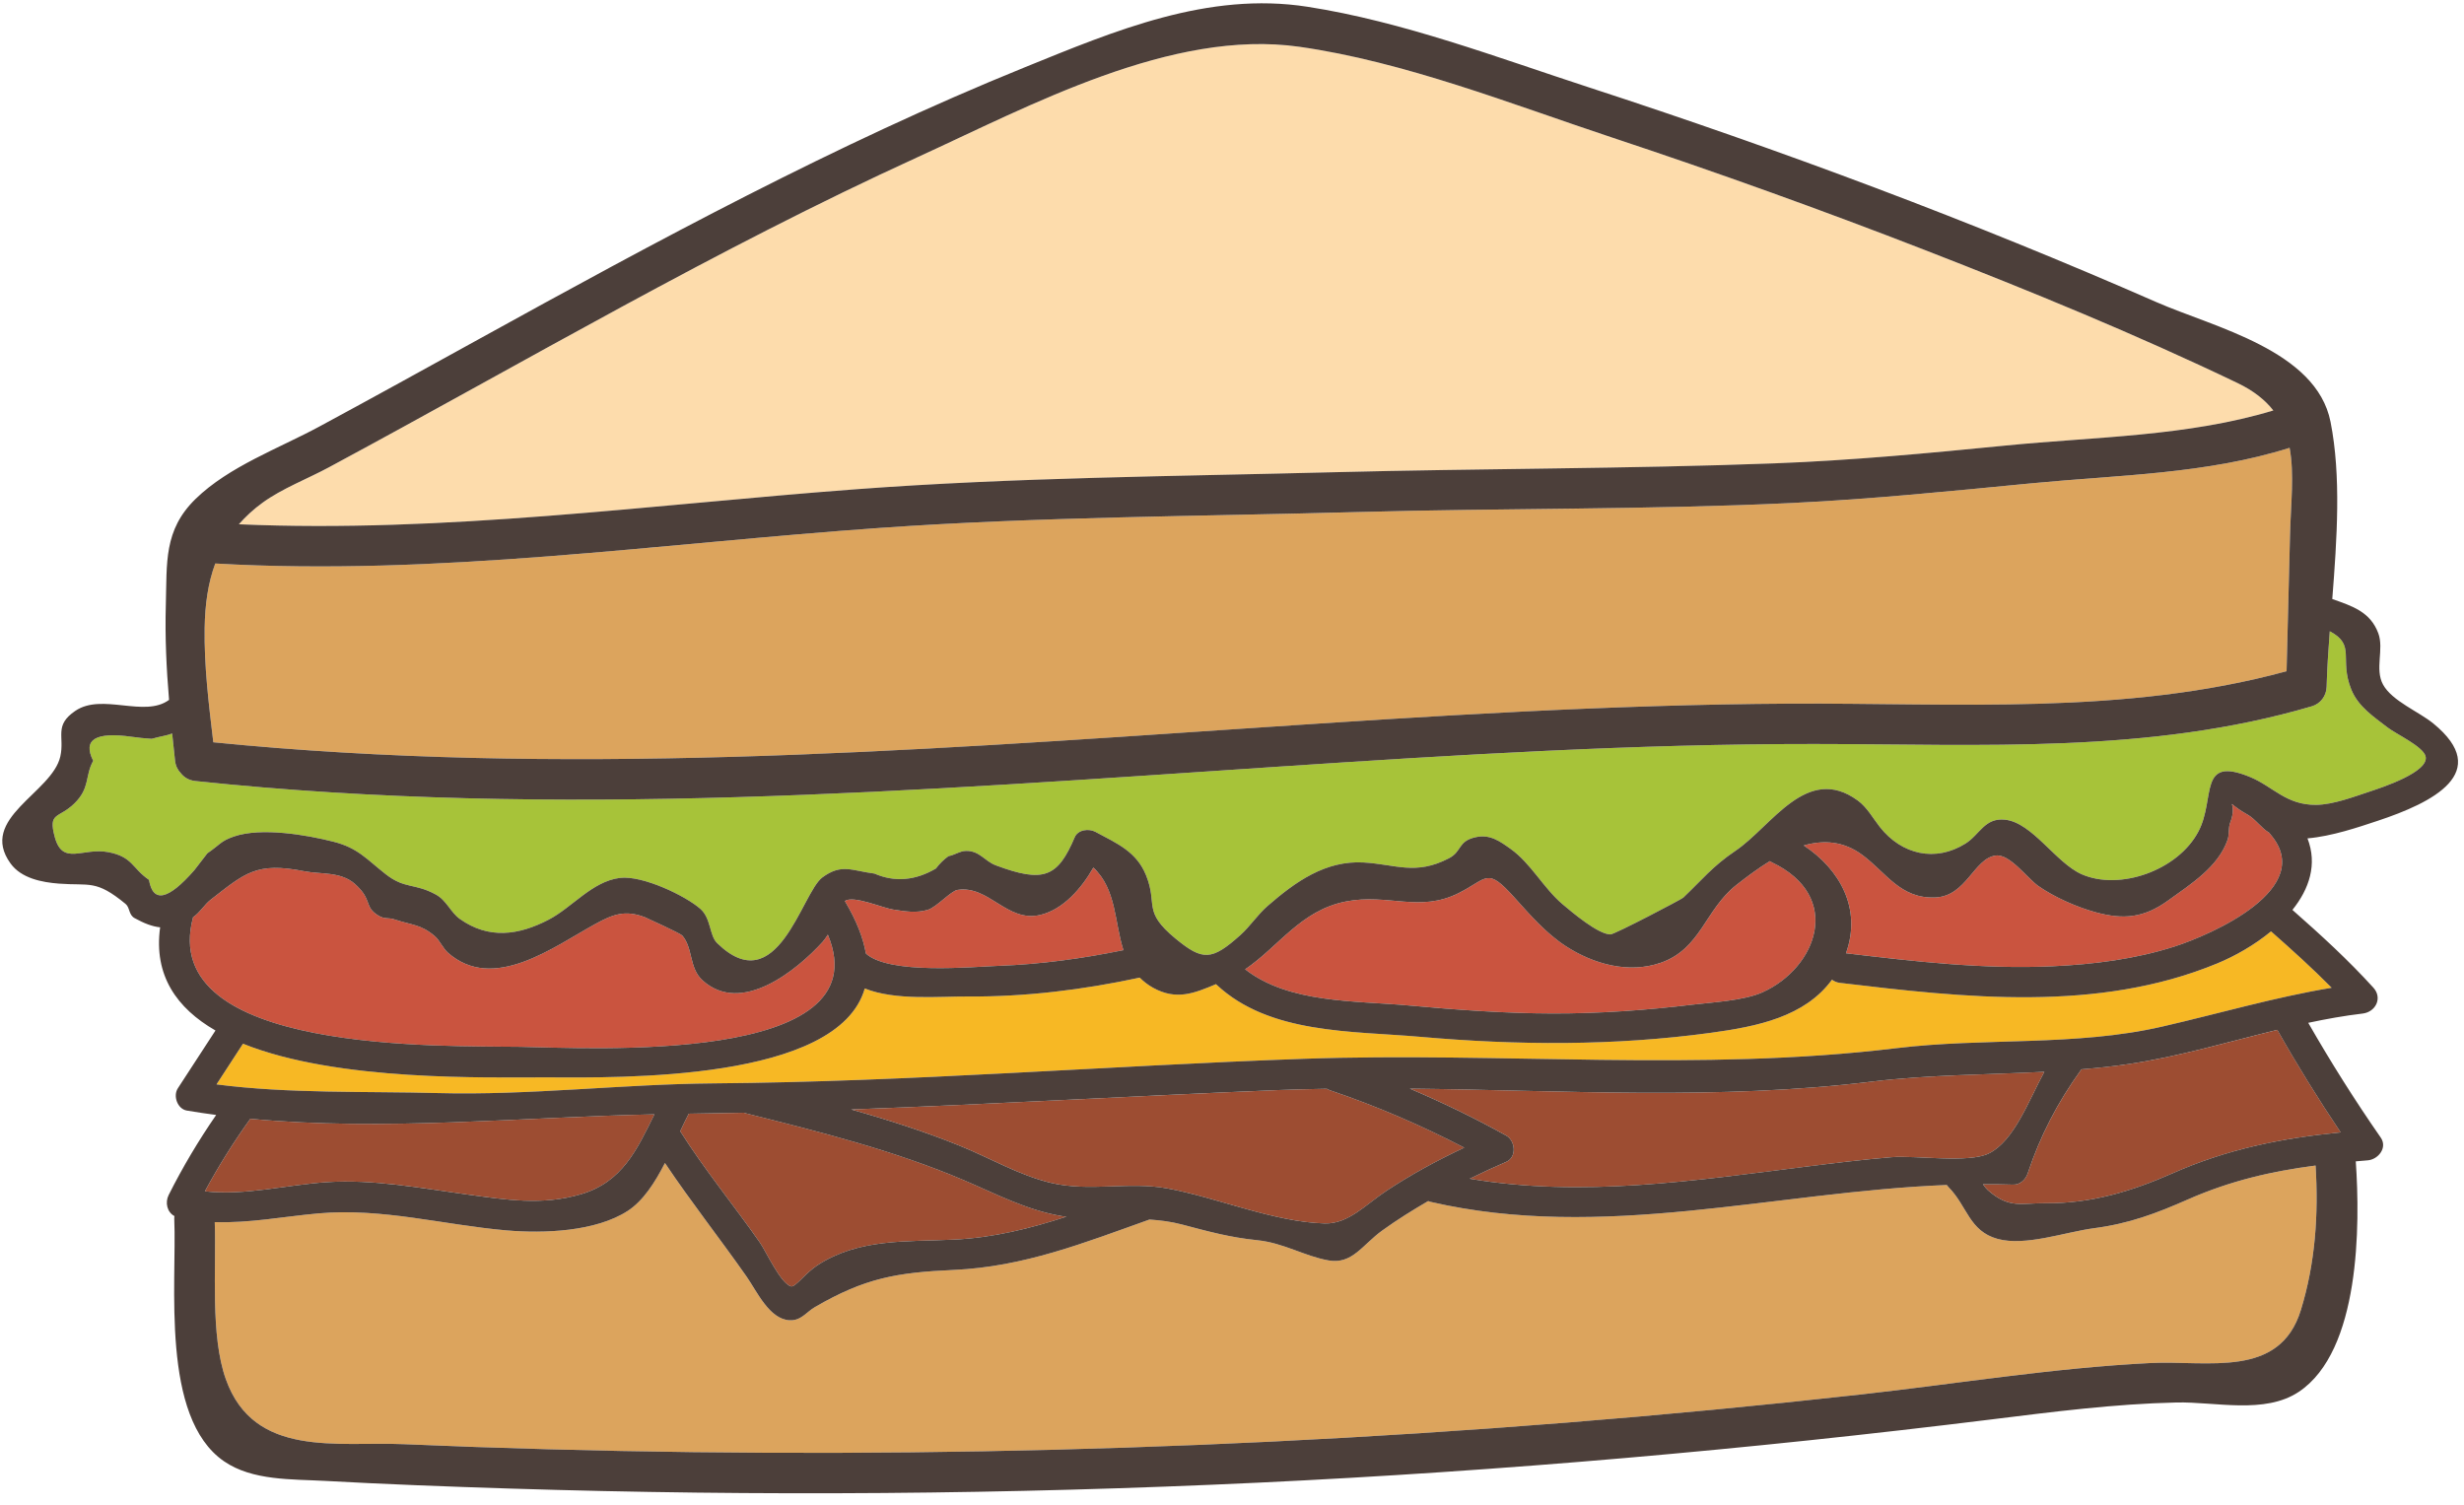 <svg width="167" height="102" viewBox="0 0 167 102" fill="none" xmlns="http://www.w3.org/2000/svg">
<g id="Group 282">
<path id="path158" d="M150.27 65.3C142.185 68.639 133.14 67.625 124.696 66.613C124.484 66.588 124.309 66.508 124.166 66.4C122.324 68.92 119.094 69.573 115.955 70C109.384 70.894 102.851 70.85 96.256 70.271C91.633 69.865 86.04 70.102 82.448 66.734C82.437 66.724 82.431 66.712 82.42 66.702C80.944 67.317 79.742 67.822 78.155 66.948C77.792 66.748 77.502 66.513 77.247 66.261C73.397 67.085 69.511 67.568 65.563 67.539C63.676 67.525 60.682 67.829 58.612 66.995C56.811 73.318 41.957 73.042 37.037 73.022C33.056 73.006 22.924 73.328 16.471 70.74C15.871 71.659 15.273 72.578 14.675 73.497C19.57 74.131 24.791 73.954 29.68 74.084C35.899 74.249 42.145 73.476 48.37 73.426C61.733 73.321 75.005 72.233 88.35 71.762C101.785 71.289 115.181 72.663 128.536 71.041C134.515 70.315 140.669 70.93 146.542 69.58C150.411 68.692 154.138 67.596 158.031 66.946C156.715 65.615 155.346 64.381 153.924 63.126C152.809 64.044 151.5 64.793 150.27 65.3Z" fill="#F7B824"/>
<path id="path160" d="M22.131 80.124C25.308 79.911 28.533 80.532 31.666 80.959C34.317 81.32 36.744 81.713 39.362 80.945C42.177 80.121 43.167 77.929 44.356 75.525C35.32 75.715 26.009 76.681 16.967 75.827C15.826 77.413 14.809 79.038 13.886 80.743C16.645 81.047 19.364 80.311 22.131 80.124Z" fill="#9D4D32"/>
<path id="path162" d="M46.101 76.67C47.757 79.287 49.732 81.68 51.502 84.218C51.906 84.797 52.902 86.984 53.604 87.182C53.905 87.268 54.56 86.304 55.404 85.753C58.21 83.922 61.465 84.171 64.656 84.016C67.341 83.886 69.822 83.259 72.277 82.462C72.182 82.449 72.088 82.443 71.994 82.427C69.611 82.036 67.525 80.928 65.332 79.993C60.584 77.969 55.526 76.702 50.531 75.453C50.493 75.444 50.464 75.428 50.431 75.417C49.181 75.445 47.931 75.466 46.681 75.483C46.489 75.848 46.297 76.25 46.101 76.67Z" fill="#9D4D32"/>
<path id="path164" d="M57.688 75.195C60.191 75.9 62.667 76.69 65.068 77.664C67.105 78.489 69.06 79.648 71.206 80.165C73.845 80.8 76.497 80.066 79.107 80.545C82.506 81.168 86.319 82.827 89.782 82.92C91.392 82.964 92.535 81.66 93.974 80.707C95.658 79.592 97.422 78.639 99.242 77.784C96.31 76.264 93.31 74.969 90.156 73.901C90.072 73.872 89.997 73.836 89.929 73.795C88.816 73.813 87.703 73.84 86.592 73.883C76.938 74.272 67.324 74.841 57.688 75.195Z" fill="#9D4D32"/>
<path id="path166" d="M138.556 72.644C134.646 72.845 130.699 72.839 126.81 73.314C116.48 74.575 105.998 73.897 95.553 73.783C97.78 74.73 99.958 75.78 102.09 76.969C102.707 77.314 102.814 78.432 102.09 78.744C101.251 79.105 100.426 79.49 99.611 79.89C107.226 81.175 114.792 80.024 122.437 79.066C124.356 78.825 126.279 78.59 128.208 78.43C129.82 78.296 133.416 78.858 134.795 78.177C136.5 77.334 137.475 74.649 138.556 72.644Z" fill="#9D4D32"/>
<path id="path168" d="M144.295 72.115C143.224 72.276 142.145 72.384 141.063 72.475C141.05 72.496 141.042 72.517 141.027 72.538C139.453 74.724 138.285 76.96 137.429 79.536C137.289 79.956 136.906 80.308 136.438 80.29C135.758 80.266 135.078 80.263 134.397 80.264C134.509 80.423 134.622 80.566 134.738 80.669C136.187 81.945 136.997 81.532 138.662 81.549C141.726 81.578 144.502 80.734 147.248 79.521C151.004 77.863 154.669 77.139 158.642 76.748C157.122 74.485 155.691 72.177 154.347 69.8C151.007 70.615 147.716 71.601 144.295 72.115Z" fill="#9D4D32"/>
<path id="path170" d="M151.153 55.761C151.017 56.109 151.103 56.55 150.981 56.906C150.351 58.749 148.501 59.913 146.943 61.035C145.319 62.206 143.938 62.352 142.015 61.825C140.751 61.478 139.225 60.805 138.153 60.051C137.399 59.522 136.213 57.86 135.262 57.985C133.779 58.182 133.283 60.74 131.167 60.827C128.809 60.923 127.87 59.179 126.242 57.961C124.951 56.995 123.59 56.918 122.249 57.303C124.688 58.906 126.2 61.583 125.112 64.609C129.752 65.164 134.442 65.707 139.122 65.49C141.903 65.361 144.718 65.005 147.377 64.153C149.876 63.352 157.052 60.22 153.874 56.543C153.847 56.511 153.829 56.48 153.807 56.447C153.243 56.111 152.874 55.519 152.317 55.204C150.478 54.163 151.759 54.204 151.153 55.761Z" fill="#CA543F"/>
<path id="path172" d="M112.545 65.259C110.376 66.006 108.014 65.343 106.158 64.149C104.791 63.27 103.701 62.005 102.622 60.809C100.759 58.743 100.839 59.537 98.865 60.529C96.203 61.868 94.082 60.54 91.221 61.099C88.168 61.697 86.677 64.146 84.392 65.696C87.358 68.012 91.85 67.818 95.424 68.143C98.684 68.439 101.955 68.684 105.232 68.69C108.42 68.697 111.592 68.469 114.756 68.088C116.006 67.939 118.201 67.82 119.448 67.258C123.155 65.59 124.941 60.754 120.088 58.446C120.037 58.421 119.996 58.393 119.953 58.364C119.165 58.848 118.403 59.416 117.689 59.976C115.557 61.652 115.284 64.315 112.545 65.259Z" fill="#CA543F"/>
<path id="path174" d="M70.526 62.006C68.247 62.558 67.03 59.976 64.886 60.318C64.459 60.386 63.46 61.489 62.893 61.662C62.103 61.901 61.308 61.767 60.516 61.644C59.789 61.529 57.863 60.677 57.263 61.064C57.26 61.066 57.261 61.074 57.257 61.076C57.266 61.09 57.278 61.101 57.287 61.117C58.068 62.429 58.507 63.59 58.69 64.63C60.283 66.074 65.894 65.526 67.7 65.46C70.549 65.356 73.358 64.966 76.142 64.398C75.533 62.506 75.672 60.263 74.103 58.804C73.301 60.217 72.059 61.633 70.526 62.006Z" fill="#CA543F"/>
<path id="path176" d="M35.231 70.95C39.867 71.027 59.799 72.211 56.108 63.349C55.989 63.536 55.872 63.707 55.757 63.833C53.991 65.776 50.244 68.83 47.614 66.443C46.689 65.604 46.981 64.242 46.236 63.402C46.11 63.26 43.745 62.179 43.699 62.161C42.354 61.655 41.529 61.973 40.319 62.641C37.484 64.203 33.427 67.273 30.366 64.575C30.005 64.256 29.808 63.733 29.45 63.431C28.503 62.638 27.948 62.717 26.729 62.312C26.334 62.18 26.076 62.317 25.656 62.063C24.634 61.443 25.285 61.011 24.06 59.916C23.103 59.059 21.748 59.271 20.623 59.049C17.359 58.406 16.602 59.18 14.281 60.976C13.85 61.31 13.555 61.849 13.086 62.163C10.589 71.463 30.145 70.865 35.231 70.95Z" fill="#CA543F"/>
<path id="path178" d="M160.592 53.655C161.4 53.388 164.707 52.313 164.391 51.239C164.197 50.581 162.41 49.757 161.826 49.309C160.862 48.567 159.821 47.88 159.357 46.723C158.523 44.641 159.695 43.731 157.902 42.784C157.805 44.078 157.722 45.343 157.689 46.55C157.672 47.162 157.275 47.696 156.684 47.87C145.667 51.111 134.308 50.434 122.966 50.426C110.835 50.417 98.715 51.156 86.617 51.964C62.181 53.595 37.677 55.519 13.235 52.934C12.802 52.888 12.477 52.684 12.258 52.405C12.053 52.195 11.905 51.917 11.865 51.564C11.795 50.939 11.732 50.328 11.668 49.714C11.298 49.863 10.962 49.885 10.278 50.075C9.83 50.047 9.383 50.002 8.938 49.939C6.465 49.588 5.591 50.13 6.316 51.564C5.745 52.599 6.119 53.4 5.039 54.457C3.976 55.499 3.248 55.008 3.709 56.722C4.246 58.717 5.601 57.422 7.344 57.756C9 58.073 8.947 58.85 10.096 59.633C10.369 61.228 11.396 61.009 13.175 58.974C13.468 58.594 13.761 58.215 14.054 57.835C14.936 57.232 14.94 57.011 15.853 56.697C17.707 56.058 20.768 56.583 22.602 57.049C24.265 57.473 24.831 58.224 26.147 59.254C27.443 60.268 28.094 59.84 29.54 60.63C30.264 61.025 30.543 61.839 31.162 62.28C33.117 63.674 35.146 63.396 37.188 62.332C38.782 61.503 40.14 59.731 42.018 59.502C43.551 59.316 46.476 60.72 47.47 61.603C48.2 62.252 48.074 63.402 48.602 63.918C52.689 67.913 54.339 60.505 55.732 59.473C57.037 58.506 57.733 59.014 59.266 59.209C60.638 59.805 62.027 59.69 63.433 58.865C63.677 58.539 63.961 58.259 64.287 58.025C64.683 57.963 65.05 57.679 65.471 57.672C66.394 57.656 66.731 58.363 67.49 58.648C70.741 59.867 71.692 59.453 72.838 56.75C73.062 56.223 73.803 56.145 74.245 56.381C75.748 57.184 77.035 57.737 77.677 59.328C78.491 61.344 77.4 61.741 79.674 63.616C81.513 65.13 82.129 65.114 84.063 63.38C84.73 62.783 85.224 62.001 85.922 61.395C87.803 59.761 89.837 58.309 92.416 58.456C94.612 58.581 95.93 59.349 98.199 58.174C99.116 57.699 98.78 57.005 100.041 56.737C100.998 56.533 101.662 57.021 102.393 57.543C103.754 58.516 104.613 60.19 105.897 61.28C106.535 61.821 108.313 63.327 109.148 63.331C109.43 63.333 113.955 60.96 114.081 60.842C115.355 59.635 116.059 58.721 117.616 57.67C120.094 55.998 122.453 51.744 125.905 54.252C126.542 54.714 126.928 55.44 127.402 56.044C128.896 57.942 131.186 58.446 133.212 57.175C134.186 56.565 134.51 55.4 135.909 55.558C137.749 55.765 139.33 58.472 141.084 59.252C143.627 60.381 147.597 59.018 149 56.359C150.188 54.108 148.947 51.192 152.51 52.667C154.058 53.308 154.945 54.574 156.988 54.55C158.132 54.536 159.514 54.011 160.592 53.655Z" fill="#A7C339"/>
<path id="path180" d="M141.905 83.247C139.988 83.499 137.268 84.484 135.393 83.969C133.455 83.437 133.34 81.745 132.06 80.457C132.015 80.41 131.979 80.363 131.944 80.314C120.228 80.779 108.612 84.153 96.938 81.454C96.885 81.442 96.84 81.423 96.794 81.405C95.735 82.021 94.694 82.669 93.69 83.393C92.333 84.37 91.654 85.707 90.049 85.427C88.417 85.142 87.013 84.241 85.21 84.056C83.351 83.868 81.909 83.466 80.102 82.99C79.365 82.797 78.633 82.704 77.904 82.657C73.479 84.234 69.399 85.856 64.656 86.071C60.756 86.247 58.628 86.619 55.235 88.587C54.642 88.929 54.302 89.516 53.525 89.483C52.146 89.426 51.31 87.537 50.601 86.524C48.791 83.939 46.825 81.449 45.068 78.824C44.387 80.147 43.595 81.386 42.549 82.067C40.374 83.48 36.856 83.612 34.321 83.391C30.065 83.02 25.892 81.856 21.593 82.239C19.217 82.451 16.897 82.912 14.555 82.83C14.663 86.033 14.249 90.516 15.305 93.478C17.218 98.844 22.865 97.689 27.365 97.882C33.897 98.162 40.432 98.341 46.969 98.421C60.041 98.584 73.121 98.346 86.179 97.708C99.535 97.056 112.871 95.99 126.161 94.508C132.67 93.782 139.18 92.71 145.726 92.383C149.647 92.188 154.504 93.464 155.943 88.793C156.925 85.6 157.145 82.307 156.941 78.996C153.968 79.381 151.168 80.024 148.283 81.296C146.117 82.249 144.31 82.932 141.905 83.247Z" fill="#DCA45D"/>
<path id="path182" d="M84.843 49.343C96.973 48.526 109.121 47.753 121.283 47.69C132.592 47.631 143.958 48.495 154.975 45.494C155.058 42.42 155.133 39.349 155.208 36.275C155.261 34.155 155.51 32.125 155.179 30.352C149.559 32.132 143.572 32.191 137.746 32.751C132.312 33.274 126.882 33.832 121.427 34.092C111.679 34.556 101.854 34.434 92.09 34.703C81.285 34.999 70.443 35.024 59.659 35.779C44.663 36.83 29.649 39.063 14.589 38.192C14.101 39.507 13.896 40.951 13.871 42.554C13.83 45.173 14.15 47.726 14.457 50.31C37.899 52.647 61.405 50.923 84.843 49.343Z" fill="#DCA45D"/>
<path id="path184" d="M16.189 35.534C30.154 36.141 44.083 34.205 57.988 33.163C68.762 32.354 79.588 32.287 90.387 32.007C100.34 31.75 110.332 31.777 120.274 31.404C125.51 31.207 130.738 30.712 135.95 30.197C141.979 29.6 148.247 29.586 154.079 27.821C153.528 27.117 152.752 26.489 151.657 25.963C144.74 22.646 137.614 19.728 130.468 16.95C123.446 14.22 116.353 11.674 109.204 9.302C102.399 7.044 95.187 4.181 88.065 3.17C79.404 1.941 69.819 7.171 62.153 10.673C55.371 13.77 48.754 17.212 42.2 20.764C35.545 24.372 28.951 28.091 22.285 31.678C20.832 32.459 19.141 33.1 17.812 34.059C17.171 34.521 16.648 35.017 16.189 35.534Z" fill="#FDDCAC"/>
<path id="path186" d="M14.457 50.31C14.151 47.726 13.83 45.173 13.871 42.554C13.897 40.951 14.101 39.507 14.59 38.192C29.649 39.063 44.663 36.83 59.659 35.779C70.443 35.024 81.285 34.999 92.09 34.703C101.855 34.434 111.679 34.556 121.427 34.092C126.882 33.833 132.313 33.275 137.746 32.751C143.572 32.191 149.559 32.132 155.18 30.352C155.51 32.125 155.261 34.155 155.208 36.275C155.133 39.349 155.058 42.421 154.975 45.494C143.958 48.495 132.592 47.631 121.284 47.69C109.122 47.753 96.973 48.526 84.844 49.343C61.405 50.923 37.9 52.647 14.457 50.31ZM22.283 31.677C28.95 28.091 35.544 24.371 42.199 20.764C48.752 17.211 55.369 13.77 62.151 10.672C69.817 7.17 79.402 1.941 88.064 3.17C95.185 4.181 102.397 7.043 109.203 9.302C116.352 11.674 123.444 14.22 130.466 16.949C137.613 19.728 144.739 22.645 151.655 25.963C152.751 26.489 153.526 27.116 154.078 27.82C148.245 29.585 141.977 29.6 135.949 30.196C130.737 30.712 125.509 31.207 120.273 31.404C110.331 31.777 100.339 31.75 90.386 32.006C79.587 32.287 68.76 32.354 57.986 33.162C44.082 34.205 30.153 36.141 16.188 35.534C16.646 35.017 17.169 34.521 17.811 34.059C19.139 33.1 20.83 32.459 22.283 31.677ZM152.51 52.667C148.948 51.192 150.188 54.108 149 56.359C147.597 59.018 143.627 60.381 141.084 59.252C139.33 58.472 137.749 55.765 135.909 55.558C134.51 55.4 134.187 56.565 133.212 57.175C131.186 58.446 128.896 57.942 127.402 56.044C126.928 55.44 126.542 54.714 125.905 54.252C122.453 51.744 120.094 55.998 117.617 57.67C116.059 58.721 115.355 59.635 114.081 60.842C113.955 60.96 109.43 63.333 109.148 63.331C108.313 63.327 106.536 61.821 105.897 61.28C104.613 60.19 103.754 58.516 102.393 57.543C101.662 57.021 100.998 56.533 100.041 56.737C98.78 57.005 99.116 57.699 98.199 58.174C95.93 59.349 94.612 58.581 92.416 58.456C89.837 58.309 87.803 59.761 85.922 61.395C85.225 62.001 84.731 62.783 84.063 63.38C82.129 65.114 81.513 65.13 79.674 63.616C77.4 61.741 78.491 61.344 77.677 59.328C77.035 57.737 75.748 57.184 74.245 56.381C73.803 56.145 73.062 56.223 72.839 56.75C71.692 59.453 70.741 59.867 67.49 58.648C66.731 58.363 66.394 57.656 65.471 57.672C65.05 57.679 64.683 57.963 64.287 58.025C63.961 58.259 63.677 58.539 63.433 58.865C62.027 59.69 60.638 59.805 59.267 59.209C57.733 59.013 57.038 58.506 55.732 59.473C54.339 60.505 52.689 67.913 48.602 63.918C48.074 63.402 48.2 62.251 47.471 61.603C46.476 60.72 43.551 59.316 42.018 59.502C40.14 59.731 38.782 61.503 37.188 62.332C35.146 63.396 33.118 63.674 31.162 62.28C30.544 61.839 30.264 61.025 29.54 60.63C28.094 59.84 27.443 60.268 26.147 59.254C24.831 58.224 24.265 57.473 22.602 57.049C20.768 56.583 17.707 56.058 15.853 56.697C14.941 57.011 14.936 57.232 14.054 57.835C13.761 58.215 13.469 58.594 13.175 58.974C11.396 61.009 10.369 61.228 10.096 59.633C8.947 58.85 9 58.073 7.344 57.756C5.601 57.422 4.246 58.717 3.709 56.722C3.248 55.008 3.976 55.499 5.039 54.457C6.119 53.4 5.745 52.599 6.316 51.564C5.591 50.13 6.465 49.588 8.938 49.939C9.383 50.002 9.83 50.047 10.278 50.075C10.962 49.885 11.298 49.863 11.668 49.714C11.732 50.328 11.795 50.939 11.865 51.564C11.905 51.917 12.053 52.195 12.258 52.405C12.477 52.684 12.802 52.888 13.235 52.934C37.677 55.519 62.181 53.595 86.617 51.964C98.715 51.156 110.836 50.417 122.966 50.426C134.308 50.434 145.668 51.111 156.684 47.87C157.275 47.696 157.672 47.162 157.689 46.55C157.722 45.343 157.805 44.078 157.902 42.784C159.695 43.731 158.523 44.641 159.357 46.723C159.821 47.88 160.862 48.567 161.826 49.309C162.41 49.757 164.197 50.581 164.391 51.239C164.707 52.313 161.4 53.388 160.592 53.655C159.514 54.011 158.132 54.536 156.988 54.55C154.945 54.574 154.058 53.308 152.51 52.667ZM13.086 62.163C13.554 61.849 13.849 61.31 14.281 60.976C16.602 59.18 17.358 58.405 20.623 59.049C21.748 59.271 23.103 59.059 24.06 59.916C25.285 61.011 24.634 61.442 25.656 62.062C26.076 62.316 26.334 62.179 26.729 62.312C27.947 62.717 28.503 62.638 29.45 63.431C29.808 63.733 30.005 64.256 30.366 64.575C33.427 67.273 37.484 64.203 40.319 62.641C41.529 61.973 42.354 61.654 43.699 62.161C43.745 62.178 46.11 63.26 46.236 63.402C46.981 64.242 46.689 65.604 47.614 66.443C50.244 68.83 53.991 65.776 55.757 63.833C55.871 63.707 55.989 63.536 56.108 63.349C59.799 72.211 39.867 71.027 35.231 70.949C30.145 70.864 10.588 71.462 13.086 62.163ZM76.141 64.397C73.357 64.966 70.548 65.356 67.699 65.46C65.893 65.526 60.283 66.074 58.689 64.629C58.507 63.589 58.068 62.429 57.287 61.116C57.278 61.101 57.266 61.09 57.257 61.075C57.26 61.074 57.259 61.066 57.263 61.063C57.863 60.676 59.789 61.529 60.516 61.643C61.307 61.767 62.103 61.901 62.893 61.662C63.46 61.489 64.459 60.386 64.886 60.317C67.03 59.976 68.246 62.557 70.526 62.006C72.059 61.633 73.301 60.217 74.102 58.803C75.672 60.263 75.532 62.505 76.141 64.397ZM119.953 58.364C119.996 58.392 120.037 58.421 120.088 58.446C124.941 60.754 123.155 65.59 119.447 67.258C118.201 67.82 116.006 67.939 114.756 68.088C111.592 68.469 108.42 68.697 105.232 68.69C101.955 68.684 98.684 68.439 95.423 68.143C91.85 67.818 87.358 68.012 84.392 65.696C86.676 64.145 88.168 61.697 91.221 61.099C94.082 60.539 96.202 61.868 98.865 60.529C100.839 59.537 100.759 58.743 102.622 60.809C103.701 62.005 104.791 63.27 106.157 64.149C108.014 65.343 110.376 66.005 112.545 65.258C115.283 64.315 115.556 61.651 117.689 59.976C118.403 59.415 119.165 58.848 119.953 58.364ZM153.874 56.543C157.052 60.22 149.875 63.352 147.377 64.153C144.718 65.005 141.903 65.361 139.122 65.49C134.442 65.707 129.752 65.164 125.112 64.609C126.2 61.583 124.688 58.906 122.249 57.303C123.589 56.918 124.951 56.995 126.242 57.961C127.869 59.179 128.809 60.923 131.167 60.827C133.283 60.74 133.778 58.182 135.262 57.985C136.213 57.86 137.399 59.522 138.152 60.051C139.225 60.805 140.751 61.478 142.015 61.825C143.938 62.352 145.319 62.206 146.943 61.035C148.501 59.913 150.351 58.749 150.981 56.906C151.103 56.55 151.017 56.109 151.153 55.761C151.759 54.204 150.478 54.163 152.317 55.204C152.874 55.519 153.243 56.111 153.806 56.447C153.829 56.479 153.847 56.511 153.874 56.543ZM158.03 66.946C154.137 67.596 150.409 68.692 146.54 69.58C140.668 70.93 134.513 70.316 128.534 71.041C115.179 72.663 101.784 71.289 88.348 71.762C75.004 72.233 61.732 73.322 48.369 73.427C42.144 73.476 35.897 74.249 29.679 74.084C24.79 73.954 19.568 74.132 14.674 73.497C15.272 72.578 15.87 71.66 16.469 70.74C22.922 73.328 33.055 73.007 37.036 73.022C41.956 73.042 56.809 73.318 58.611 66.995C60.681 67.829 63.674 67.525 65.562 67.54C69.509 67.568 73.396 67.086 77.245 66.261C77.501 66.513 77.791 66.748 78.154 66.949C79.74 67.823 80.943 67.318 82.418 66.702C82.429 66.712 82.436 66.724 82.447 66.734C86.038 70.102 91.632 69.865 96.254 70.272C102.849 70.851 109.383 70.894 115.954 70C119.092 69.573 122.323 68.92 124.165 66.4C124.308 66.508 124.483 66.588 124.694 66.614C133.138 67.625 142.184 68.639 150.269 65.3C151.499 64.793 152.807 64.044 153.922 63.126C155.345 64.381 156.714 65.615 158.03 66.946ZM147.246 79.522C144.501 80.734 141.725 81.578 138.66 81.549C136.995 81.532 136.185 81.945 134.736 80.67C134.62 80.566 134.507 80.423 134.396 80.264C135.076 80.263 135.756 80.266 136.437 80.291C136.904 80.308 137.288 79.956 137.427 79.536C138.283 76.96 139.451 74.724 141.025 72.538C141.041 72.517 141.048 72.496 141.062 72.475C142.144 72.385 143.222 72.276 144.293 72.115C147.714 71.601 151.005 70.615 154.345 69.8C155.689 72.177 157.12 74.486 158.641 76.749C154.667 77.139 151.002 77.864 147.246 79.522ZM44.355 75.525C43.166 77.929 42.176 80.121 39.361 80.945C36.743 81.713 34.316 81.32 31.665 80.959C28.532 80.533 25.306 79.911 22.13 80.124C19.363 80.311 16.643 81.047 13.885 80.744C14.808 79.038 15.824 77.413 16.966 75.827C26.008 76.681 35.319 75.715 44.355 75.525ZM50.431 75.417C50.465 75.428 50.494 75.444 50.531 75.453C55.526 76.702 60.584 77.969 65.332 79.993C67.526 80.928 69.612 82.036 71.994 82.427C72.089 82.443 72.182 82.449 72.277 82.462C69.822 83.259 67.341 83.886 64.656 84.016C61.465 84.171 58.21 83.922 55.404 85.753C54.56 86.304 53.905 87.268 53.604 87.182C52.903 86.984 51.907 84.797 51.503 84.218C49.732 81.68 47.757 79.287 46.102 76.67C46.297 76.25 46.49 75.848 46.681 75.483C47.932 75.466 49.182 75.445 50.431 75.417ZM89.928 73.794C89.996 73.836 90.071 73.872 90.155 73.9C93.309 74.969 96.309 76.264 99.241 77.784C97.421 78.639 95.657 79.592 93.973 80.707C92.534 81.659 91.391 82.963 89.781 82.92C86.319 82.826 82.505 81.167 79.106 80.544C76.496 80.066 73.844 80.8 71.205 80.165C69.059 79.648 67.104 78.489 65.067 77.663C62.666 76.69 60.19 75.9 57.687 75.195C67.323 74.841 76.937 74.272 86.591 73.883C87.702 73.839 88.815 73.813 89.928 73.794ZM128.208 78.43C126.28 78.59 124.356 78.825 122.437 79.066C114.792 80.024 107.226 81.175 99.611 79.89C100.427 79.49 101.251 79.105 102.09 78.744C102.814 78.432 102.707 77.314 102.09 76.97C99.958 75.78 97.78 74.731 95.553 73.784C105.998 73.897 116.481 74.575 126.81 73.314C130.699 72.839 134.646 72.845 138.556 72.644C137.475 74.649 136.5 77.334 134.795 78.177C133.416 78.858 129.82 78.296 128.208 78.43ZM155.943 88.793C154.504 93.464 149.647 92.188 145.726 92.383C139.181 92.71 132.671 93.782 126.161 94.508C112.871 95.99 99.535 97.056 86.18 97.708C73.122 98.345 60.042 98.584 46.969 98.421C40.433 98.341 33.897 98.162 27.366 97.882C22.866 97.689 17.218 98.844 15.305 93.477C14.249 90.516 14.663 86.032 14.555 82.83C16.897 82.912 19.218 82.451 21.594 82.239C25.893 81.856 30.065 83.02 34.321 83.391C36.856 83.612 40.374 83.48 42.55 82.067C43.595 81.386 44.388 80.147 45.068 78.824C46.825 81.448 48.792 83.939 50.602 86.524C51.31 87.537 52.147 89.426 53.526 89.483C54.303 89.516 54.642 88.929 55.235 88.587C58.628 86.619 60.757 86.247 64.656 86.071C69.4 85.856 73.48 84.234 77.905 82.657C78.633 82.704 79.365 82.797 80.102 82.99C81.91 83.466 83.352 83.868 85.211 84.056C87.013 84.241 88.417 85.142 90.05 85.427C91.654 85.707 92.333 84.37 93.69 83.393C94.694 82.669 95.735 82.021 96.794 81.405C96.84 81.423 96.885 81.442 96.938 81.454C108.612 84.153 120.228 80.779 131.945 80.314C131.979 80.363 132.015 80.41 132.061 80.457C133.34 81.745 133.455 83.437 135.393 83.969C137.268 84.484 139.989 83.499 141.905 83.246C144.311 82.931 146.117 82.249 148.283 81.296C151.168 80.024 153.968 79.381 156.941 78.996C157.145 82.307 156.926 85.6 155.943 88.793ZM164.918 49.033C163.945 48.236 162.122 47.511 161.515 46.402C160.936 45.344 161.592 43.991 161.191 42.919C160.649 41.467 159.44 41.083 158.072 40.6C158.392 36.512 158.681 32.259 157.954 28.591C156.992 23.737 150.045 22.183 146.165 20.482C133.599 14.974 120.719 10.168 107.677 5.918C101.478 3.898 95.076 1.461 88.615 0.458C81.868 -0.59 75.557 2.085 69.422 4.575C56.618 9.77 44.484 16.349 32.404 23.014C28.82 24.991 25.237 26.971 21.635 28.915C18.9 30.392 15.515 31.615 13.26 33.811C11.079 35.935 11.321 38.152 11.239 41.002C11.176 43.203 11.281 45.313 11.458 47.435C9.798 48.671 6.922 46.946 5.106 48.179C3.638 49.176 4.391 49.92 4.088 51.271C3.533 53.741 -1.501 55.459 0.714 58.522C1.443 59.533 2.844 59.801 3.997 59.889C6.089 60.049 6.493 59.601 8.509 61.263C8.815 61.514 8.709 62.001 9.127 62.23C9.768 62.581 10.314 62.796 10.853 62.851C10.403 66.117 11.986 68.336 14.604 69.844C13.752 71.15 12.902 72.456 12.052 73.763C11.717 74.278 12.023 75.163 12.666 75.271C13.325 75.382 13.988 75.48 14.651 75.568C13.452 77.307 12.386 79.094 11.43 80.996C11.179 81.498 11.32 82.158 11.822 82.42C11.817 82.483 11.808 82.543 11.811 82.612C11.994 86.966 10.865 96.064 15.179 99.038C17.106 100.367 19.796 100.247 22.024 100.37C26.177 100.6 30.335 100.755 34.493 100.887C51.422 101.424 68.371 101.29 85.29 100.489C101.918 99.702 118.499 98.24 135.018 96.198C139.171 95.684 143.327 95.149 147.515 95.055C150.137 94.996 153.488 95.874 155.803 94.334C159.97 91.563 159.965 83.026 159.665 78.712C159.933 78.69 160.197 78.665 160.468 78.644C161.178 78.592 161.835 77.79 161.355 77.098C159.599 74.573 157.971 71.987 156.443 69.323C157.658 69.064 158.884 68.843 160.131 68.695C161.007 68.591 161.496 67.645 160.858 66.941C159.122 65.03 157.295 63.367 155.371 61.67C156.515 60.246 157.073 58.579 156.392 56.822C158.058 56.678 159.858 56.059 161.138 55.636C164.873 54.402 168.972 52.349 164.918 49.033Z" fill="#4C3F3A"/>
</g>
</svg>
